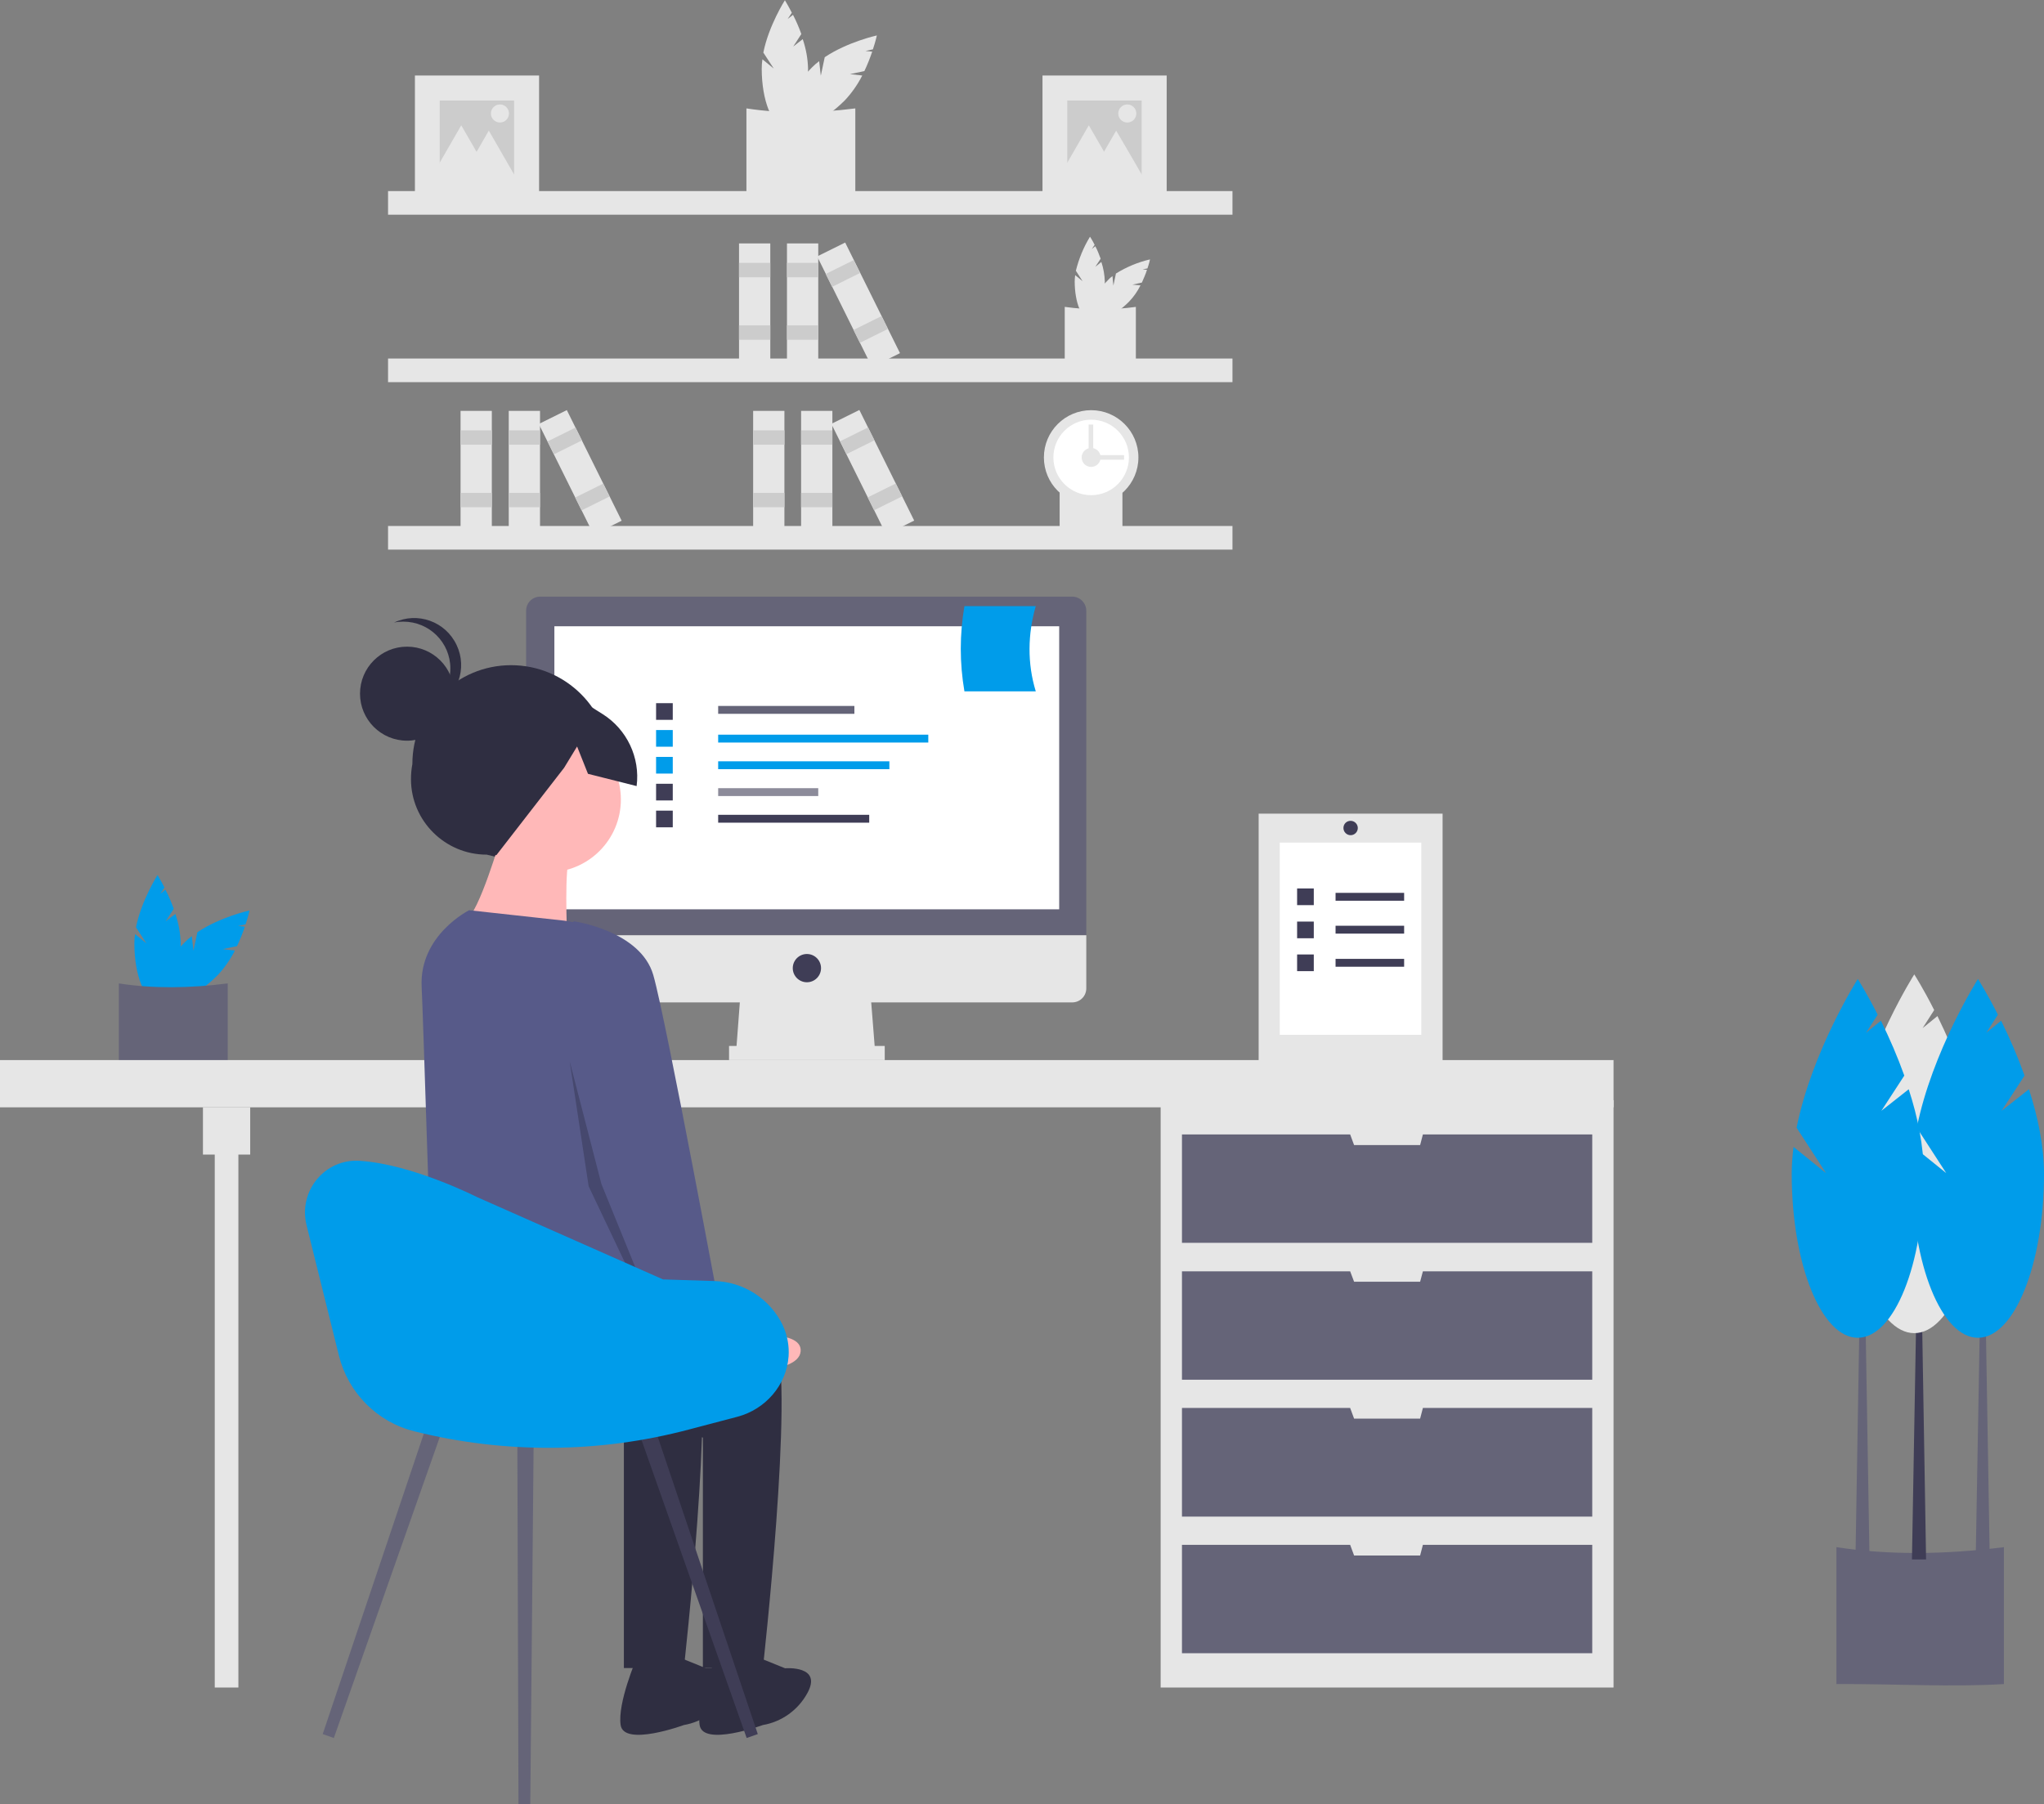 <?xml version="1.0" encoding="utf-8"?>
<!-- Generator: Adobe Illustrator 24.1.1, SVG Export Plug-In . SVG Version: 6.00 Build 0)  -->
<svg version="1.1" id="ea61258a-e793-48f7-8624-3c5ca462ffd9"
	 xmlns="http://www.w3.org/2000/svg" xmlns:xlink="http://www.w3.org/1999/xlink" x="0px" y="0px" viewBox="0 0 882.3 779"
	 style="enable-background:new 0 0 882.3 779;" xml:space="preserve">
<rect x="0" y="0" width="882.3" height="779" fill="#808080" stroke="none"/>
<style type="text/css">
	.st0{fill:#E6E6E6;}
	.st1{fill:#FFFFFF;}
	.st2{fill:#CCCCCC;}
	.st3{fill:#009CEA;}
	.st4{fill:#656478;}
	.st5{fill:#3F3D56;}
	.st6{fill:#8C8B9A;}
	.st7{fill:#2F2E41;}
	.st8{fill:#FFB8B8;}
	.st9{fill:#575A89;}
	.st10{opacity:0.2;enable-background:new    ;}
</style>
<path class="st0" d="M342.4,20.1l3.5-5.4c-1-2.8-2.2-5.6-3.6-8.3L340,8.2l1.8-2.7c-1.7-3.3-3-5.4-3-5.4s-7,11-9.3,22.6l4.5,6.9
	l-4.9-4c-0.2,1.4-0.3,2.7-0.3,4.1c0,13.7,4.5,24.9,10,24.9s10-11.1,10-24.9c-0.1-4.4-0.9-8.7-2.3-12.8L342.4,20.1z"/>
<path class="st0" d="M366.9,32l6.2-1.3c1.3-2.7,2.4-5.5,3.4-8.4l-2.9-0.3l3.2-0.7c1.2-3.6,1.7-6,1.7-6s-12.7,2.8-22.5,9.4l-1.7,8
	l-0.7-6.3c-1.1,0.8-2.1,1.7-3.1,2.7c-9.7,9.7-14.4,20.8-10.5,24.7s15-0.8,24.7-10.5c3-3.2,5.5-6.8,7.5-10.7L366.9,32z"/>
<path class="st0" d="M369.2,85.2c-14.5,0.9-30.3-0.1-47,0V46.8c14.8,2.3,30.6,2.1,47,0V85.2z"/>
<path class="st0" d="M472.8,115.2l2.3-3.5c-0.7-1.9-1.4-3.7-2.3-5.4l-1.5,1.2l1.2-1.8c-1.1-2.2-2-3.5-2-3.5
	c-2.8,4.6-4.8,9.5-6.1,14.7l2.9,4.5l-3.2-2.6c-0.1,0.9-0.2,1.8-0.2,2.7c0,9,2.9,16.2,6.5,16.2s6.5-7.3,6.5-16.2
	c-0.1-2.9-0.6-5.7-1.5-8.4L472.8,115.2z"/>
<path class="st0" d="M488.8,122.9l4.1-0.9c0.8-1.8,1.6-3.6,2.2-5.5l-1.9-0.2l2.1-0.4c0.8-2.3,1.1-3.9,1.1-3.9
	c-5.2,1.2-10.2,3.3-14.7,6.1l-1.1,5.2l-0.4-4.1c-0.7,0.5-1.4,1.1-2,1.8c-6.3,6.3-9.4,13.6-6.9,16.1s9.8-0.5,16.1-6.9
	c2-2.1,3.6-4.4,4.9-7L488.8,122.9z"/>
<path class="st0" d="M490.3,157.6c-9.4,0.6-19.7,0-30.7,0v-25.1c10.2,1.4,20.5,1.4,30.7,0V157.6z"/>
<path class="st0" d="M484.5,231.9c-8.3,0.5-17.4,0-27.1,0v-22.1c9,1.3,18.1,1.3,27.1,0V231.9z"/>
<rect x="167.5" y="82.5" class="st0" width="364.5" height="10.2"/>
<rect x="167.5" y="154.8" class="st0" width="364.5" height="10.2"/>
<rect x="167.5" y="227.1" class="st0" width="364.5" height="10.2"/>
<circle class="st0" cx="471" cy="197.5" r="20.4"/>
<circle class="st1" cx="471" cy="197.5" r="16.3"/>
<circle class="st0" cx="471" cy="197.5" r="4.1"/>
<rect x="468.9" y="196.5" class="st0" width="16.3" height="2"/>
<rect x="469.9" y="183.3" class="st0" width="2" height="16.3"/>
<rect x="339.7" y="105.1" class="st0" width="13.5" height="53.3"/>
<rect x="339.7" y="113.5" class="st2" width="13.5" height="6.2"/>
<rect x="339.7" y="140.5" class="st2" width="13.5" height="6.2"/>
<rect x="319" y="105.1" class="st0" width="13.5" height="53.3"/>
<rect x="319" y="113.5" class="st2" width="13.5" height="6.2"/>
<rect x="319" y="140.5" class="st2" width="13.5" height="6.2"/>
<rect x="363.9" y="105.1" transform="matrix(0.896 -0.444 0.444 0.896 -19.99 178.115)" class="st0" width="13.5" height="53.3"/>
<rect x="357.1" y="115.1" transform="matrix(0.896 -0.444 0.444 0.896 -14.661 173.72)" class="st2" width="13.5" height="6.2"/>
<rect x="369.1" y="139.3" transform="matrix(0.896 -0.444 0.444 0.896 -24.136 181.533)" class="st2" width="13.5" height="6.2"/>
<rect x="219.6" y="177.4" class="st0" width="13.5" height="53.3"/>
<rect x="219.6" y="185.8" class="st2" width="13.5" height="6.2"/>
<rect x="219.6" y="212.8" class="st2" width="13.5" height="6.2"/>
<rect x="198.8" y="177.4" class="st0" width="13.5" height="53.3"/>
<rect x="198.8" y="185.8" class="st2" width="13.5" height="6.2"/>
<rect x="198.8" y="212.8" class="st2" width="13.5" height="6.2"/>
<rect x="243.7" y="177.4" transform="matrix(0.896 -0.444 0.444 0.896 -64.543 132.308)" class="st0" width="13.5" height="53.3"/>
<rect x="237" y="187.4" transform="matrix(0.896 -0.444 0.444 0.896 -59.214 127.913)" class="st2" width="13.5" height="6.2"/>
<rect x="248.9" y="211.6" transform="matrix(0.896 -0.444 0.444 0.896 -68.689 135.726)" class="st2" width="13.5" height="6.2"/>
<rect x="345.8" y="177.4" class="st0" width="13.5" height="53.3"/>
<rect x="345.8" y="185.8" class="st2" width="13.5" height="6.2"/>
<rect x="345.8" y="212.8" class="st2" width="13.5" height="6.2"/>
<rect x="325.1" y="177.4" class="st0" width="13.5" height="53.3"/>
<rect x="325.1" y="185.8" class="st2" width="13.5" height="6.2"/>
<rect x="325.1" y="212.8" class="st2" width="13.5" height="6.2"/>
<rect x="370" y="177.4" transform="matrix(0.896 -0.444 0.444 0.896 -51.434 188.332)" class="st0" width="13.5" height="53.3"/>
<rect x="363.3" y="187.4" transform="matrix(0.896 -0.444 0.444 0.896 -46.105 183.937)" class="st2" width="13.5" height="6.2"/>
<rect x="375.2" y="211.6" transform="matrix(0.896 -0.444 0.444 0.896 -55.579 191.75)" class="st2" width="13.5" height="6.2"/>
<rect x="450" y="32.6" class="st0" width="53.6" height="53.6"/>
<rect x="460.7" y="43.4" class="st2" width="32.1" height="32.1"/>
<polygon class="st0" points="470,54.1 476.8,65.9 483.6,77.7 470,77.7 456.4,77.7 463.2,65.9 "/>
<polygon class="st0" points="481.8,56.4 488.7,68.2 495.5,80 481.8,80 468.2,80 475,68.2 "/>
<circle class="st0" cx="486.6" cy="49" r="3.9"/>
<rect x="179.1" y="32.6" class="st0" width="53.6" height="53.6"/>
<rect x="189.8" y="43.4" class="st2" width="32.1" height="32.1"/>
<polygon class="st0" points="199.1,54.1 205.9,65.9 212.8,77.7 199.1,77.7 185.5,77.7 192.3,65.9 "/>
<polygon class="st0" points="211,56.4 217.8,68.2 224.6,80 211,80 197.3,80 204.2,68.2 "/>
<circle class="st0" cx="215.8" cy="49" r="3.9"/>
<path class="st3" d="M71.5,397.8l3.5-5.4c-1-2.8-2.2-5.6-3.6-8.3l-2.2,1.8l1.8-2.7c-1.7-3.3-3-5.4-3-5.4s-7,11-9.3,22.6l4.5,6.9
	l-4.9-4c-0.2,1.4-0.3,2.7-0.3,4.1c0,13.7,4.5,24.9,10,24.9s10-11.1,10-24.9c-0.1-4.4-0.9-8.7-2.3-12.8L71.5,397.8z"/>
<path class="st3" d="M96.1,409.8l6.2-1.3c1.3-2.7,2.4-5.5,3.4-8.4l-2.9-0.3l3.2-0.7c1.2-3.6,1.7-6,1.7-6s-12.7,2.8-22.5,9.4l-1.7,8
	l-0.7-6.3c-1.1,0.8-2.1,1.7-3.1,2.7c-9.7,9.7-14.4,20.8-10.5,24.7s15-0.8,24.7-10.5c3-3.2,5.5-6.8,7.5-10.7L96.1,409.8z"/>
<path class="st4" d="M98.3,463c-14.5,0.9-30.3-0.1-47,0v-38.4c14.8,2.3,30.6,2.1,47,0V463z"/>
<rect x="501" y="475" class="st0" width="195.5" height="253.6"/>
<rect x="92.7" y="488.3" class="st0" width="10.2" height="240.3"/>
<rect y="457.7" class="st0" width="696.5" height="20.4"/>
<rect x="87.6" y="478.1" class="st0" width="20.4" height="20.4"/>
<polygon class="st4" points="614.2,489.8 613,494.4 584.5,494.4 582.8,489.8 510.2,489.8 510.2,536.6 687.3,536.6 687.3,489.8 "/>
<polygon class="st4" points="614.2,548.9 613,553.4 584.5,553.4 582.8,548.9 510.2,548.9 510.2,595.7 687.3,595.7 687.3,548.9 "/>
<polygon class="st4" points="614.2,607.9 613,612.5 584.5,612.5 582.8,607.9 510.2,607.9 510.2,654.8 687.3,654.8 687.3,607.9 "/>
<polygon class="st4" points="614.2,667 613,671.6 584.5,671.6 582.8,667 510.2,667 510.2,713.8 687.3,713.8 687.3,667 "/>
<polygon class="st0" points="377.8,454.7 317.7,454.7 319.7,428.2 375.7,428.2 "/>
<rect x="314.7" y="451.6" class="st0" width="67.2" height="6.1"/>
<path class="st4" d="M462.8,257.6H233.2c-3.4,0-6.1,2.7-6.1,6.1v0v140h241.8v-140C468.9,260.4,466.2,257.6,462.8,257.6L462.8,257.6z
	"/>
<path class="st0" d="M227.1,403.8v22.9c0,3.4,2.7,6.1,6.1,6.1h0h229.6c3.4,0,6.1-2.7,6.1-6.1v0v-22.9H227.1z"/>
<rect x="239.3" y="270.4" class="st1" width="217.9" height="122.2"/>
<circle class="st5" cx="348.3" cy="418" r="6.1"/>
<path class="st4" d="M865,727.1c-22.3,1.4-46.5-0.1-72.3,0V668c22.7,3.5,47,3.2,72.3,0V727.1z"/>
<polygon class="st5" points="831.4,673.3 825.3,673.3 827.4,553.9 829.4,553.9 "/>
<polygon class="st4" points="858.9,674.1 852.8,674.1 854.9,554.8 856.9,554.8 "/>
<polygon class="st4" points="807,674.1 800.9,674.1 802.9,554.8 805,554.8 "/>
<path class="st0" d="M836.5,477.6l9.9-15.2c-2.9-8.1-6.3-16-10.1-23.7l-6.4,5.2l5-7.8c-4.8-9.5-8.6-15.4-8.6-15.4
	s-19.8,31.2-26.4,64.2l12.7,19.6l-14-11.3c-0.5,3.8-0.8,7.7-0.8,11.6c0,39.1,12.8,70.8,28.5,70.8s28.5-31.7,28.5-70.8
	c0-12.1-2.7-24.8-6.5-36.5L836.5,477.6z"/>
<path class="st3" d="M864,479.6l9.9-15.2c-2.9-8.1-6.3-16-10.1-23.7l-6.4,5.2l5-7.8c-4.8-9.5-8.6-15.4-8.6-15.4
	s-19.8,31.2-26.4,64.2l12.7,19.6l-14-11.3c-0.5,3.8-0.8,7.7-0.8,11.6c0,39.1,12.8,70.8,28.5,70.8s28.5-31.7,28.5-70.8
	c0-12.1-2.7-24.8-6.5-36.5L864,479.6z"/>
<path class="st3" d="M812.1,479.6l9.9-15.2c-2.9-8.1-6.3-16-10.1-23.7l-6.4,5.2l5-7.8c-4.8-9.5-8.6-15.4-8.6-15.4
	s-19.8,31.2-26.4,64.2l12.7,19.6l-14-11.3c-0.5,3.8-0.8,7.7-0.8,11.6c0,39.1,12.8,70.8,28.5,70.8s28.5-31.7,28.5-70.8
	c0-12.1-2.7-24.8-6.5-36.5L812.1,479.6z"/>
<rect x="310" y="304.8" class="st4" width="58.8" height="3.4"/>
<rect x="310" y="317.2" class="st3" width="90.7" height="3.4"/>
<rect x="310" y="328.7" class="st3" width="73.9" height="3.4"/>
<rect x="310" y="340.3" class="st6" width="43.2" height="3.4"/>
<rect x="310" y="351.8" class="st5" width="65.2" height="3.4"/>
<rect x="283.2" y="303.6" class="st5" width="7.2" height="7.2"/>
<rect x="283.2" y="315.2" class="st3" width="7.2" height="7.2"/>
<rect x="283.2" y="326.8" class="st3" width="7.2" height="7.2"/>
<rect x="283.2" y="338.4" class="st5" width="7.2" height="7.2"/>
<rect x="283.2" y="350" class="st5" width="7.2" height="7.2"/>
<path class="st3" d="M447.1,298.5h-30.8c-2.1-12.2-2.1-24.6,0-36.8h30.8C443.6,273.7,443.4,286.5,447.1,298.5z"/>
<path class="st7" d="M222.8,372.1l-12.7-3.1c-18,0-32.7-14.6-32.7-32.6c0-2.2,0.2-4.4,0.6-6.5l0,0c0-23.6,19.1-42.7,42.6-42.7h0
	c23.6,0,42.7,19.1,42.7,42.6v0C270.6,354.8,248.1,378.3,222.8,372.1z"/>
<circle class="st8" cx="236.6" cy="345.2" r="31.4"/>
<path class="st8" d="M216.2,361.6c0,0-9.5,32.7-15,35.5s43.6,6.8,43.6,6.8s-1.4-31.4,1.4-34.1S216.2,361.6,216.2,361.6z"/>
<path class="st7" d="M265.3,563.4c0,0,61.4-5.5,69.5,15s-5.5,141.8-5.5,141.8h-25.9v-99.5c0,0-110.5-31.4-110.5-42.3
	S265.3,563.4,265.3,563.4z"/>
<path class="st7" d="M325.3,714.8l13.6,5.5c0,0,16.4-1.4,9.5,10.9c-4,7.2-11,12.2-19.1,13.6c0,0-25.9,9.5-27.3,0s6.8-28.6,6.8-28.6
	L325.3,714.8z"/>
<path class="st7" d="M231.2,563.4c0,0,61.4-5.5,69.5,15s-5.5,141.8-5.5,141.8h-25.9v-99.5c0,0-78.4-18.2-78.4-29.1
	c0-5.1-5.3-31.2,4.1-36.7C205.6,548.8,231.2,563.4,231.2,563.4z"/>
<path class="st7" d="M291.2,714.8l13.6,5.5c0,0,16.4-1.4,9.5,10.9c-4,7.2-11,12.2-19.1,13.6c0,0-25.9,9.5-27.3,0s6.8-28.6,6.8-28.6
	L291.2,714.8z"/>
<path class="st9" d="M202.5,393l41,4.5c13,1.4,23.6,11,26.3,23.8l15.9,75.4c0,0,5.5,75-5.5,79.1s-25.9-16.4-46.4-13.6
	s-47,8.9-47,8.9s-4.2-134.2-4.8-145.2C181,403.7,202.5,393,202.5,393z"/>
<path class="st8" d="M299.6,567.3l16.8,9.9c0,0,30.2-4.3,29.2,6.3s-33.9,8.6-33.9,8.6l-20.3-12.5L299.6,567.3z"/>
<circle class="st7" cx="175.7" cy="299.5" r="20.3"/>
<path class="st7" d="M194.4,288.6c0-11.2-9.1-20.2-20.3-20.2c-1.3,0-2.7,0.1-4,0.4c10.1-4.8,22.2-0.5,27,9.7
	c4.8,10.1,0.5,22.2-9.7,27c-1.5,0.7-3.1,1.2-4.7,1.5C189.9,303.6,194.4,296.4,194.4,288.6z"/>
<path class="st7" d="M211.8,300.1l27.3-5l21,13.2c10.5,6.6,16.3,18.8,14.7,31.1l-21-5.3l-4.7-11.8l-5.6,9.2l-29.3,37.8l-16.5-10.5
	l-14.7-23L211.8,300.1z"/>
<path class="st9" d="M234.3,404.6l13.6-6.8c0,0,28.6,4.1,34.1,23.2s30,151.4,30,151.4l-23.2,10.9l-32.7-80.5L234.3,404.6z"/>
<polygon class="st10" points="245.9,458.2 259.6,511.2 283.8,570.7 282.9,572.8 254.1,512.2 "/>
<polygon class="st4" points="144.1,750.4 139.3,748.7 185.9,610.2 192.6,612.6 "/>
<polygon class="st5" points="322.3,750.4 327.1,748.7 280.5,610.2 273.7,612.6 "/>
<polygon class="st4" points="223.8,779 228.9,779 230.4,617.1 223.3,617.1 "/>
<path class="st3" d="M132.3,528.9l14,56.4c4,16.1,16.5,28.7,32.6,32.7h0c38.9,9.7,79.7,9.5,118.5-0.8l20.9-5.5
	c12.1-3.2,21.2-13.6,22.1-26.1c0.3-4.4-0.5-8.9-2.3-12.9c-0.1-0.2-0.2-0.3-0.2-0.5c-5.5-11.4-16.9-18.8-29.6-19.1l-22.1-0.7
	l-80.4-35.6c0,0-27.7-14.1-50.4-15.6C140.3,500.1,128.7,514.2,132.3,528.9z"/>
<rect x="543.3" y="351.3" class="st0" width="79.4" height="107.9"/>
<rect x="552.4" y="363.8" class="st1" width="61.1" height="83"/>
<rect x="576.5" y="385.5" class="st5" width="29.6" height="3.4"/>
<rect x="559.9" y="383.6" class="st5" width="7.2" height="7.2"/>
<rect x="576.5" y="399.7" class="st5" width="29.6" height="3.4"/>
<rect x="559.9" y="397.9" class="st5" width="7.2" height="7.2"/>
<rect x="576.5" y="414" class="st5" width="29.6" height="3.4"/>
<rect x="559.9" y="412.1" class="st5" width="7.2" height="7.2"/>
<path class="st5" d="M583,354.4L583,354.4c1.7,0,3.1,1.4,3.1,3.1l0,0c0,1.7-1.4,3.1-3.1,3.1l0,0c-1.7,0-3.1-1.4-3.1-3.1l0,0
	C579.9,355.7,581.3,354.4,583,354.4z"/>
</svg>
